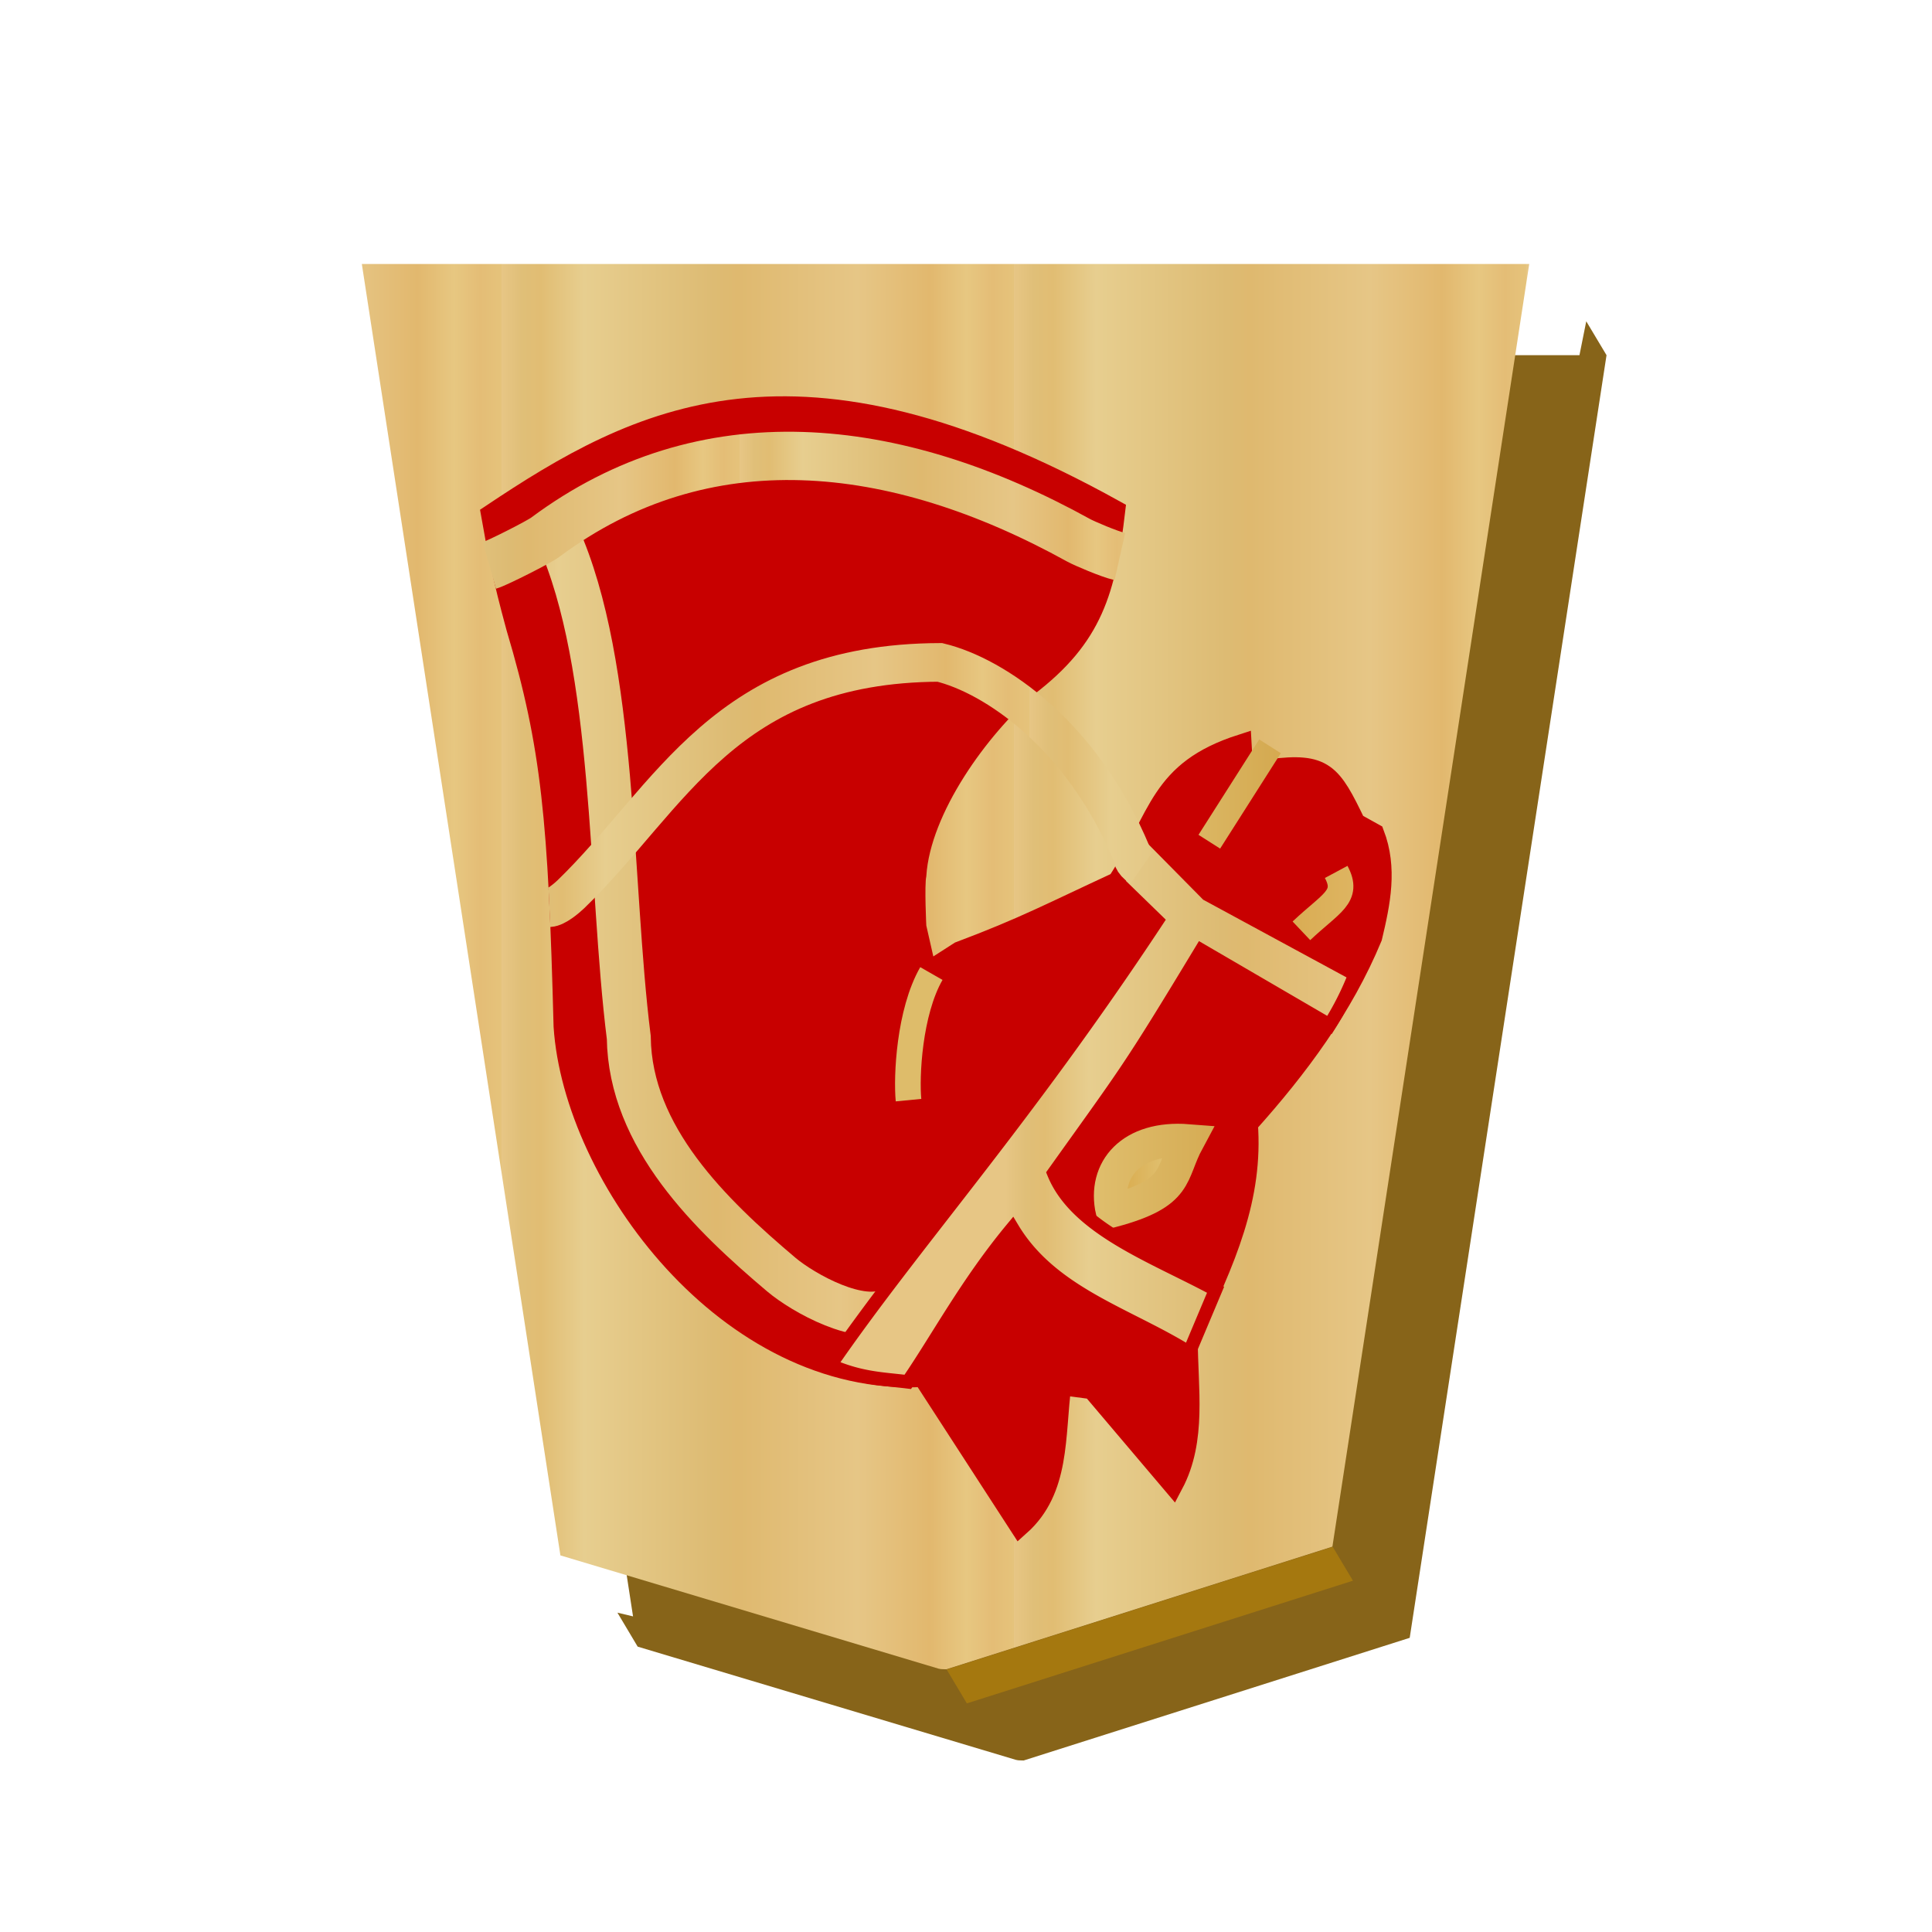 <svg xmlns="http://www.w3.org/2000/svg" xmlns:xlink="http://www.w3.org/1999/xlink" width="60" height="60"><defs><linearGradient id="a"><stop offset="0" stop-color="#dfb459"/><stop offset=".042" stop-color="#dead54"/><stop offset=".093" stop-color="#e1b85f"/><stop offset=".165" stop-color="#dba84d"/><stop offset=".305" stop-color="#dfb765"/><stop offset=".539" stop-color="#d8a94e"/><stop offset=".586" stop-color="#d5ab53"/><stop offset=".84" stop-color="#e0bf6e"/><stop offset=".924" stop-color="#daae52"/><stop offset=".962" stop-color="#d9af57"/><stop offset="1" stop-color="#e1b663"/></linearGradient><linearGradient xlink:href="#a" id="d" x1="104.094" y1="54.226" x2="152.758" y2="54.226" gradientUnits="userSpaceOnUse"/><linearGradient xlink:href="#b" id="f" gradientUnits="userSpaceOnUse" x1="-57.446" y1="-2.331" x2="-39.653" y2="-2.331" spreadMethod="repeat"/><linearGradient xlink:href="#a" id="g" x1="-135.705" y1="83.095" x2="-106.858" y2="83.095" gradientUnits="userSpaceOnUse"/><linearGradient xlink:href="#a" id="h" x1="-135.705" y1="83.095" x2="-100.814" y2="83.095" gradientUnits="userSpaceOnUse"/><linearGradient xlink:href="#b" id="i" x1="-136.085" y1="99.718" x2="-100.553" y2="99.718" gradientUnits="userSpaceOnUse" spreadMethod="repeat"/><linearGradient xlink:href="#a" id="j" x1="363.308" y1="90.022" x2="381.337" y2="90.022" gradientUnits="userSpaceOnUse"/><linearGradient xlink:href="#a" id="k" x1="10.349" y1="36.113" x2="22.561" y2="36.113" gradientUnits="userSpaceOnUse"/><linearGradient xlink:href="#b" id="l" x1="8.508" y1="26.218" x2="24.751" y2="26.218" gradientUnits="userSpaceOnUse"/><linearGradient xlink:href="#b" id="m" x1="8.569" y1="44.674" x2="20.782" y2="44.674" gradientUnits="userSpaceOnUse" spreadMethod="repeat"/><linearGradient xlink:href="#b" id="n" x1="8.317" y1="36.147" x2="24.006" y2="36.147" gradientUnits="userSpaceOnUse" spreadMethod="repeat"/><linearGradient id="b"><stop offset="0" stop-color="#e5c37b"/><stop offset=".042" stop-color="#e4bd76"/><stop offset=".093" stop-color="#e7c781"/><stop offset=".165" stop-color="#e2b86e"/><stop offset=".305" stop-color="#e6c686"/><stop offset=".539" stop-color="#dfb96f"/><stop offset=".586" stop-color="#ddbb73"/><stop offset=".84" stop-color="#e7ce8f"/><stop offset=".924" stop-color="#e1bd73"/><stop offset=".962" stop-color="#e0bf78"/><stop offset="1" stop-color="#e7c685"/></linearGradient><linearGradient xlink:href="#a" id="e" gradientUnits="userSpaceOnUse" x1="104.094" y1="54.226" x2="152.758" y2="54.226"/><filter id="c"><feGaussianBlur in="SourceAlpha" result="blur" stdDeviation="2"/><feOffset result="offsetBlur" dx="2" dy="2"/><feBlend in="SourceGraphic" in2="offsetBlur"/></filter></defs><g transform="matrix(.894 0 0 .894 -84.656 -17.119)" fill="#654b13" filter="url(#c)"><path d="M147.797 28.31l-.236 1.177h-39.613l6.736 43.812-.542-.129.703 1.18 13.139 3.933c.093.026.192.016.27.022l13.41-4.261 6.837-44.557z" fill="#876419"/></g><path d="M-37.3-31.01l-13.408 4.26-6.837 44.558h40.553l-6.898-44.862-13.138-3.935c-.094-.026-.193-.015-.271-.021z" fill="url(#f)" transform="matrix(-.894 0 0 -.894 -3.954 24.118)"/><path d="M29.399 51.847l.628 1.053 11.99-3.81-.628-1.052z" fill="#a5780f"/><g stroke-width="1.386"><path d="M36.429 46.096c.736-1.39.45-2.979.45-4.505 1.214-2.5 2.035-4.423 1.866-6.692 1.577-1.757 2.964-3.628 3.861-5.792.256-1.072.478-2.144.065-3.217l-.58-.322c-.746-1.548-.967-1.89-2.638-1.673-.92 2.854-.796.984-.9-.772-2.56.824-2.502 2.202-3.845 4.273-2.032.94-2.914 1.415-4.907 2.162l-.901.579-1.351 2.252 1.222-2.188-.321-1.415s-.065-1.287 0-1.609c.135-2.074 1.973-4.578 3.46-5.858 2.033-1.548 2.425-2.987 2.717-5.467-9.926-5.51-14.797-2.929-19.369.128.2 1.138.355 1.949.783 3.515 1.1 3.685 1.304 6.014 1.47 12.38.306 4.666 5.084 11.19 11.158 10.88l2.998 4.627c1.262-1.123 1.078-2.792 1.287-4.375l.965.128z" fill="#c80000" stroke="#c80000" stroke-width=".638"/><path d="M28.925 30.234c-.692 1.208-.78 3.209-.71 3.932" fill="none" stroke="#debc6a" stroke-width=".797"/><path d="M-108.086 80.845c-4.597 1.232-3.885 2.46-5.113 4.738 3.794.296 5.742-1.934 5.113-4.738z" fill="url(#g)" stroke="url(#h)" stroke-width="2.236" transform="rotate(180 -7.59 37.397) scale(.46)"/><path d="M-93.16 74.22c1.994-1.137 5.955 1.095 7.4 2.315 4.784 4.04 10.222 9.277 10.309 16.017 1.315 10.47.825 25.073 4.796 33.889" fill="none" stroke="url(#i)" stroke-width="2.968" transform="rotate(180 -7.59 37.397) scale(.46)"/></g><path d="M373.76 91.88l2.365-3.717" fill="none" stroke="url(#j)" stroke-width=".999" transform="matrix(-.797 0 0 -.797 337.328 96.406)"/><path d="M15.076 36.961c-.362-.676.138-.84.949-1.607" fill="none" stroke="url(#k)" stroke-width=".7" transform="matrix(-1.138 0 0 -1.138 58.653 69.14)"/><path d="M14.683 28.695l3.982 2.321c2.292-3.793 2.303-3.728 4.583-6.924-.705-1.743-3.133-2.591-5.027-3.62l.82-1.948c1.904 1.19 4.274 1.825 5.49 3.857 1.41-1.697 2.315-3.407 3.249-4.77.807.098 1.455.102 2.409.516-2.615 3.8-5.993 7.51-10.153 13.808l1.228 1.194-.86 1.573-1.925-1.949-4.587-2.486a9.112 9.112 0 01.791-1.572z" fill="url(#l)" stroke="#c80000" stroke-width=".417" transform="rotate(180 27.986 30.263)"/><path d="M21.193 43.242c.333.075 1.114.413 1.273.5 5.752 3.181 11.644 3.772 16.572.1.21-.157 1.519-.816 1.735-.877" fill="none" stroke="url(#m)" stroke-width="1.5" transform="rotate(180 27.986 30.263)"/><path d="M20.526 33.57c.31.217.257.338.3.44 1.541 3.703 4.262 5.532 5.96 5.945 6.678-.027 8.327-4.17 11.46-7.204.13-.125.463-.405.664-.414" fill="none" stroke="url(#n)" stroke-width="1.2" transform="rotate(180 27.986 30.263)"/></svg>